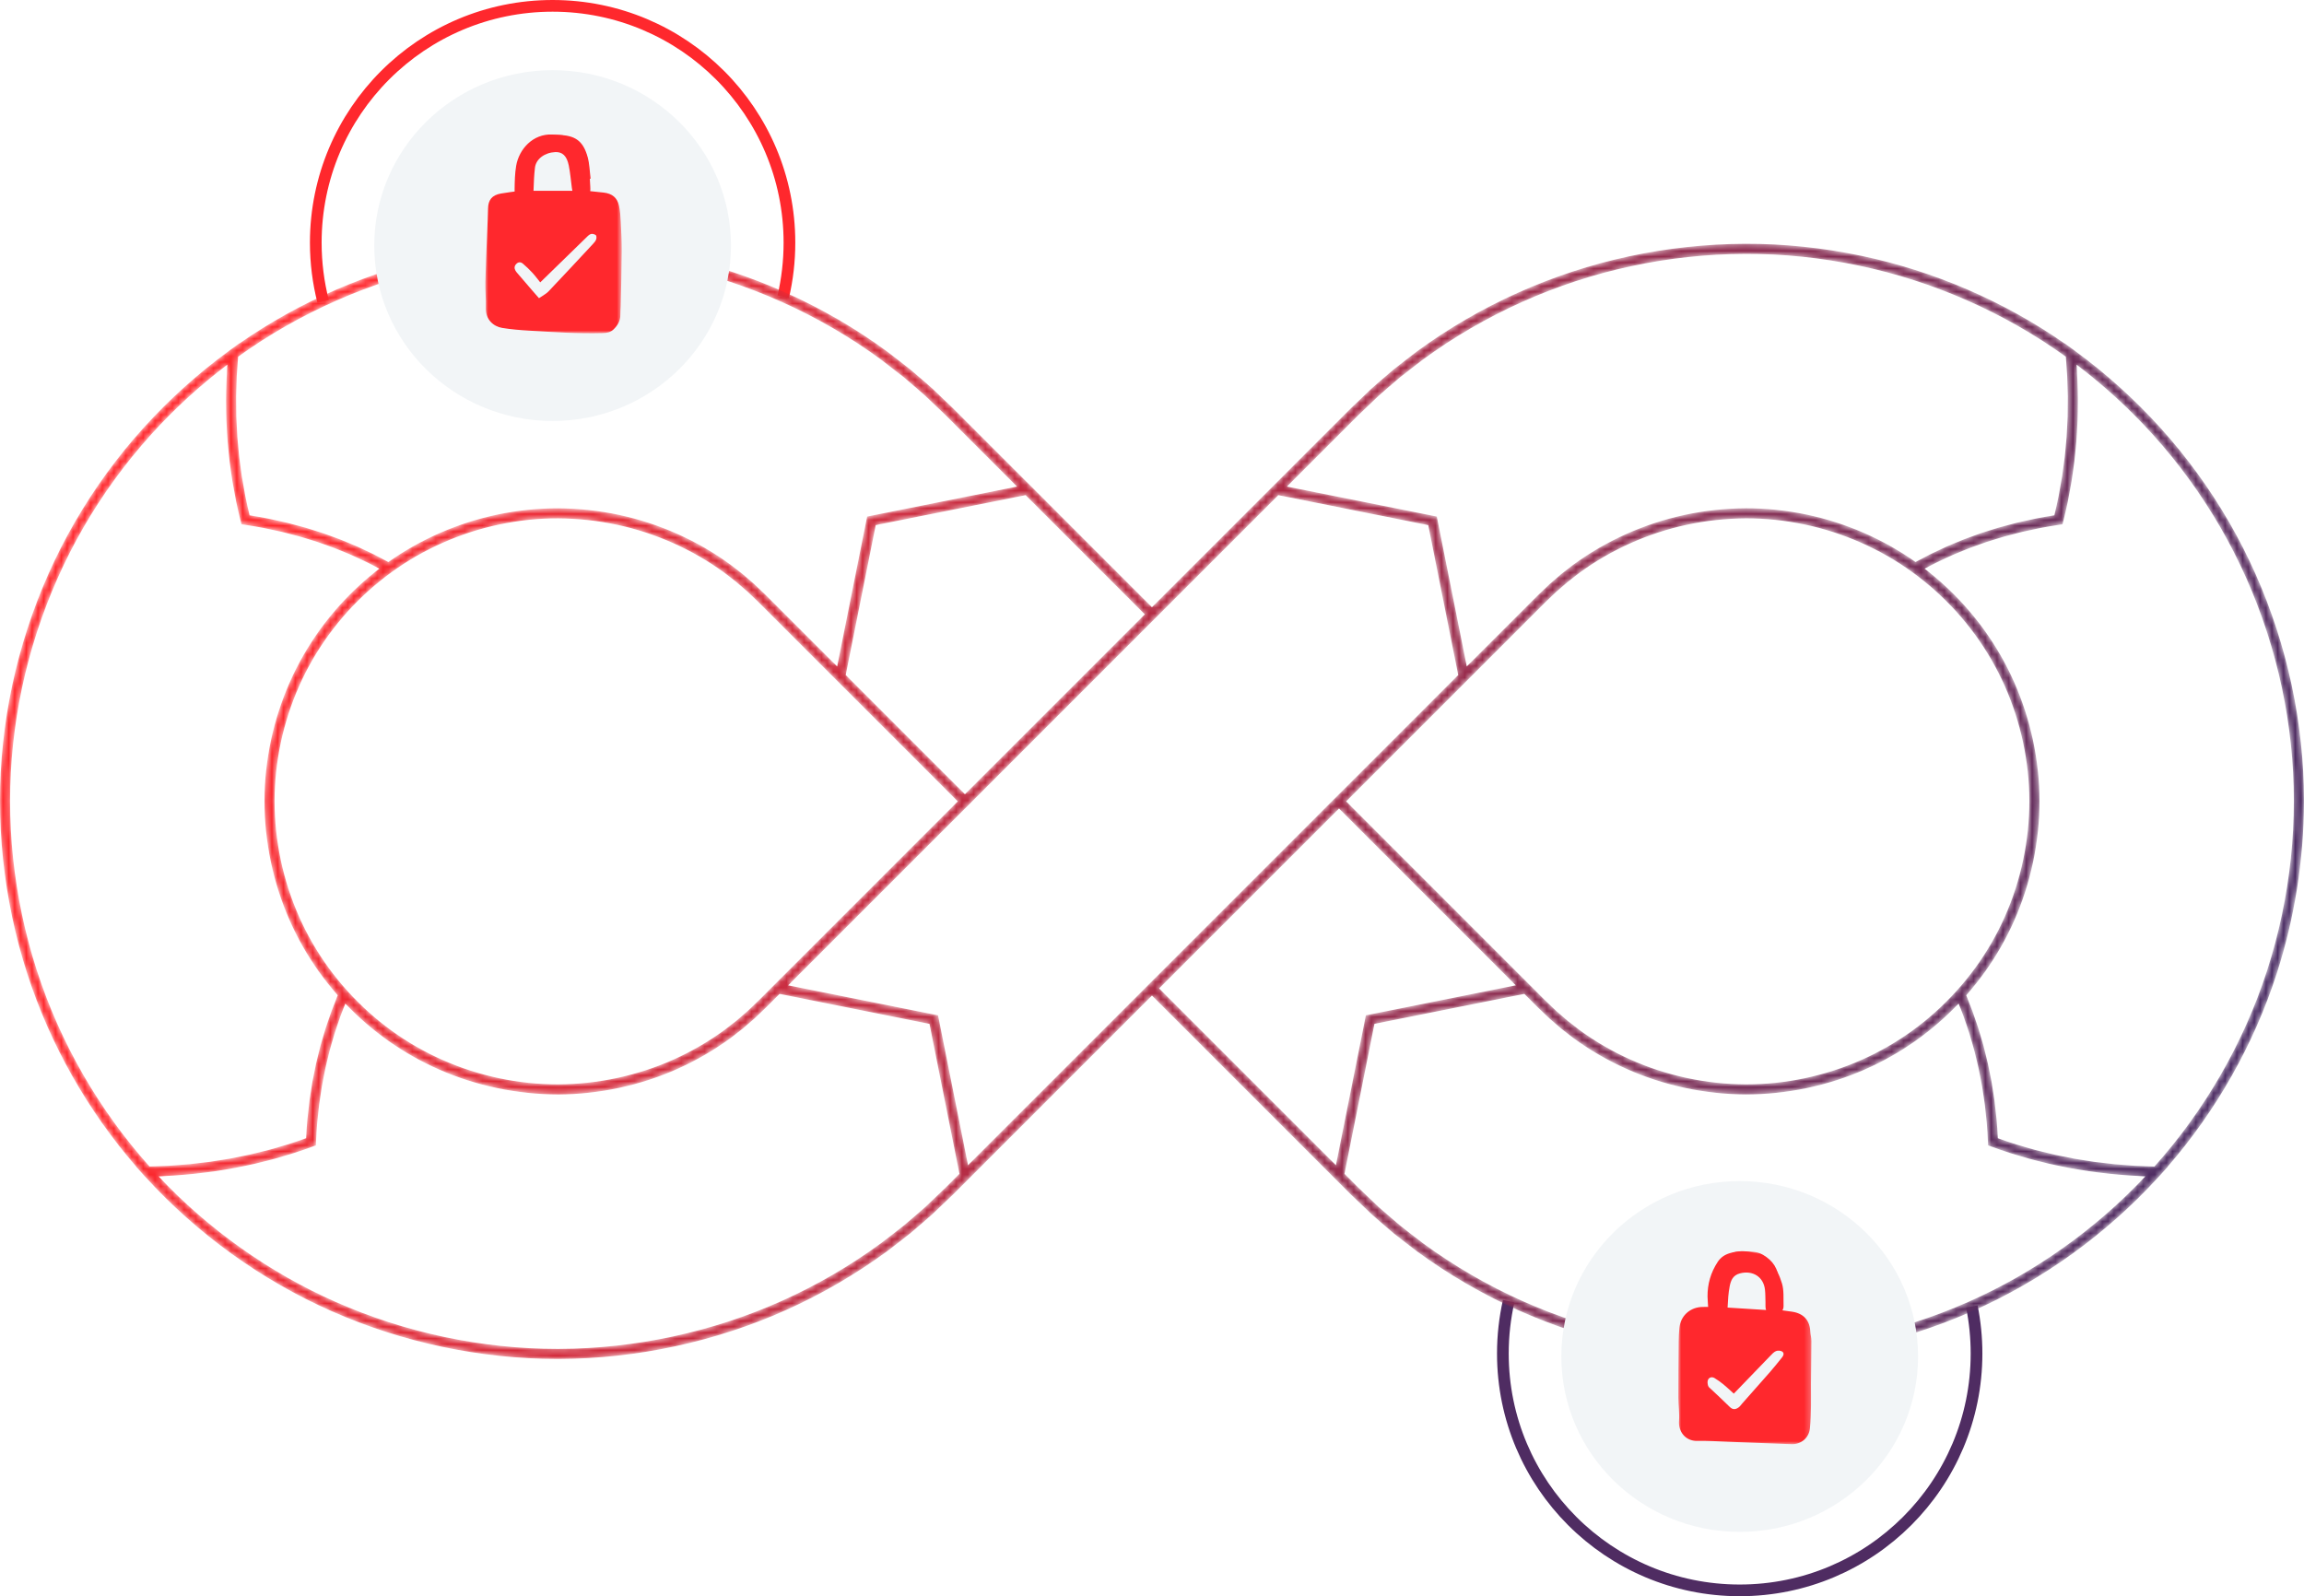 <svg height="273" viewBox="0 0 394 273" width="394" xmlns="http://www.w3.org/2000/svg" xmlns:xlink="http://www.w3.org/1999/xlink"><linearGradient id="a" x1="5.803%" x2="96.534%" y1="38.254%" y2="62.368%"><stop offset="0" stop-color="#ff282d"/><stop offset="1" stop-color="#362d69"/></linearGradient><mask id="b" fill="#fff"><path d="m75.737 2.325c-12.426 2.598-24.421 7.779-34.815 15.014l.003-.031-1.528 1.108c-.003.003-.007.005-.009.007l-.315.23-.001.007c-5.238 3.832-10.118 8.227-14.503 13.076-4.471 4.946-8.427 10.377-11.76 16.142-6.646 11.472-10.893 24.541-12.283 37.791-1.408 13.09.027 26.737 4.148 39.465 3.899 12.063 10.335 23.434 18.657 33.007l-.029.001 1.266 1.403c.002.002.003.004.004.006l.259.285h.006c8.879 9.758 19.894 17.705 31.883 22.994 12.075 5.347 25.427 8.171 38.628 8.171h.227c13.307-.043 26.73-2.932 38.816-8.355 6.089-2.726 11.904-6.108 17.301-10.062 1.318-1.002 2.63-2.017 3.953-3.065l.594-.505c1.062-.906 2.125-1.811 3.185-2.756l3.531-3.369 1.529-1.528 1.413-1.414.049-.048 31.049-31.054 31.05 31.054 3.002 3.003 3.539 3.374c1.05.936 2.123 1.851 3.195 2.764l.588.5c1.3 1.027 2.611 2.042 3.942 3.053 5.383 3.945 11.199 7.327 17.287 10.052 12.086 5.423 25.509 8.312 38.818 8.355h.227c13.2 0 26.552-2.824 38.626-8.171 11.991-5.289 23.005-13.236 31.885-22.994h.006l.258-.285c.002-.002.003-.004.005-.006l1.266-1.403-.029-.001c8.321-9.573 14.758-20.944 18.656-33.006 3.069-9.477 4.649-19.461 4.675-29.347v-.493c-.009-3.227-.183-6.442-.526-9.624-1.39-13.253-5.637-26.322-12.283-37.793-3.334-5.766-7.29-11.197-11.76-16.143-4.388-4.849-9.266-9.245-14.502-13.075l-.001-.007-.315-.23c-.004-.002-.007-.004-.01-.007l-1.528-1.108.003.031c-10.395-7.234-22.388-12.416-34.816-15.014-6.575-1.377-13.248-2.071-19.839-2.046-6.657.027-13.328.747-19.826 2.143-13.03 2.785-25.574 8.41-36.289 16.275-1.319 1.003-2.63 2.018-3.954 3.065l-.563.479c-1.072.914-2.145 1.828-3.215 2.782l-3.531 3.369-13.001 13.003-1.462 1.462-19.58 19.581-21.037-21.046-.004.001-13.011-13.011-3.538-3.375c-1.04-.927-2.103-1.833-3.165-2.738l-.618-.526c-1.299-1.027-2.611-2.042-3.941-3.054-10.703-7.855-23.249-13.48-36.276-16.265-6.5-1.396-13.171-2.116-19.828-2.143-.2 0-.399 0-.598 0-6.398 0-12.864.71-19.241 2.046zm169.965 44.603-25.639-5.129 12.178-12.18 3.49-3.329c1.041-.928 2.104-1.833 3.167-2.739l.539-.459c1.29-1.021 2.594-2.029 3.892-3.016 10.509-7.714 22.825-13.236 35.619-15.971 6.383-1.371 12.935-2.079 19.473-2.103 6.425-.037 13.022.655 19.48 2.008 12.676 2.65 24.897 8.031 35.369 15.573.047.545.081 1.087.119 1.632.04.564.087 1.13.115 1.691.031.613.041 1.223.059 1.833.017.552.043 1.106.048 1.656.007.615-.009 1.227-.015 1.839-.006.541-.002 1.085-.019 1.625-.018.619-.058 1.235-.09 1.851-.028.529-.045 1.061-.083 1.587-.045.623-.112 1.242-.17 1.862-.048.515-.086 1.033-.145 1.546-.072.64-.168 1.273-.255 1.909-.067.488-.123.978-.199 1.465-.11.702-.244 1.397-.372 2.095-.077.414-.139.83-.223 1.242-.221 1.106-.465 2.205-.732 3.298-1.089.169-2.167.36-3.235.573-.378.075-.748.166-1.122.247-.686.147-1.375.289-2.051.454-.436.106-.864.23-1.296.344-.606.158-1.213.311-1.811.484-.452.131-.895.28-1.341.419-.568.176-1.138.347-1.699.537-.45.152-.89.323-1.337.484-.545.197-1.093.389-1.631.598-.446.175-.884.365-1.327.548-.523.217-1.05.429-1.567.658-.44.196-.873.408-1.308.613-.505.237-1.013.47-1.51.718-.433.216-.856.448-1.283.673-.405.215-.818.418-1.217.641-5.518-3.907-11.934-6.705-18.595-8.105-3.494-.733-7.038-1.1-10.46-1.084-3.51.018-7.026.4-10.449 1.137-6.836 1.466-13.408 4.408-19.026 8.523l-2.078 1.612-1.993 1.723-1.955 1.866-12.19 12.191zm-180.505 7.138c-.427-.225-.849-.457-1.282-.673-.497-.249-1.004-.481-1.51-.718-.436-.205-.867-.416-1.308-.613-.516-.229-1.043-.441-1.567-.657-.443-.183-.88-.374-1.327-.549-.538-.209-1.086-.4-1.63-.598-.446-.161-.887-.33-1.339-.484-.56-.19-1.131-.36-1.699-.537-.447-.139-.889-.288-1.34-.419-.596-.173-1.204-.325-1.809-.484-.433-.114-.86-.239-1.297-.345-.676-.165-1.364-.307-2.048-.453-.376-.081-.746-.173-1.124-.248-1.068-.213-2.147-.404-3.235-.573-.268-1.093-.512-2.192-.734-3.299-.078-.393-.139-.791-.212-1.185-.132-.718-.269-1.433-.382-2.154-.073-.468-.126-.94-.191-1.41-.09-.654-.188-1.305-.263-1.963-.057-.505-.094-1.015-.142-1.524-.058-.627-.126-1.253-.171-1.882-.038-.527-.055-1.057-.082-1.587-.033-.616-.074-1.232-.093-1.851-.015-.538-.011-1.079-.017-1.618-.007-.616-.022-1.229-.015-1.847.005-.548.031-1.1.047-1.65.018-.612.028-1.223.059-1.837.029-.564.077-1.131.117-1.697.038-.541.071-1.083.118-1.627 10.473-7.542 22.694-12.923 35.368-15.574 6.458-1.352 13.019-2.033 19.48-2.007 6.539.024 13.091.732 19.474 2.104 12.794 2.734 25.11 8.256 35.607 15.961 1.31.996 2.613 2.004 3.879 3.004l.594.507c1.053.896 2.106 1.794 3.118 2.696l3.496 3.335 12.189 12.19-25.635 5.129v.001h-.003l-5.128 25.642-12.205-12.205-1.972-1.881-1.998-1.724-2.061-1.597c-5.599-4.1-12.172-7.044-19.006-8.509-3.425-.736-6.941-1.118-10.451-1.137-.062-.001-.122-.001-.184-.001-3.386 0-6.843.365-10.276 1.085-6.659 1.4-13.076 4.198-18.594 8.105-.399-.223-.812-.426-1.218-.641zm301.493 103.965c-.542-.022-1.087-.035-1.627-.066-.644-.038-1.283-.096-1.924-.147-.526-.041-1.055-.074-1.576-.125-.649-.063-1.288-.147-1.931-.225-.507-.061-1.019-.113-1.524-.182-.65-.089-1.292-.201-1.938-.305-.489-.079-.981-.148-1.466-.236-.659-.119-1.308-.26-1.961-.393-.463-.095-.931-.179-1.39-.281-.68-.151-1.351-.327-2.024-.495-.423-.106-.852-.2-1.271-.314-.74-.197-1.469-.419-2.201-.638-.344-.103-.694-.194-1.037-.302-1.069-.336-2.128-.693-3.176-1.073-.052-1.089-.126-2.172-.223-3.249-.031-.345-.078-.686-.114-1.03-.075-.727-.148-1.455-.243-2.177-.056-.418-.131-.831-.193-1.248-.096-.639-.187-1.28-.299-1.915-.08-.447-.177-.887-.264-1.331-.118-.597-.229-1.195-.361-1.787-.102-.458-.222-.909-.333-1.362-.139-.57-.273-1.143-.425-1.708-.125-.46-.267-.914-.4-1.371-.162-.551-.317-1.104-.491-1.648-.145-.459-.309-.91-.465-1.365-.183-.535-.361-1.074-.558-1.603-.167-.453-.351-.898-.527-1.346-.172-.436-.332-.877-.514-1.309 4.553-5.149 7.937-11.079 10.061-17.632 2.182-6.756 2.938-13.946 2.184-20.789-.739-6.968-2.964-13.823-6.436-19.826-1.748-3.028-3.826-5.881-6.176-8.483-2.069-2.286-4.335-4.376-6.747-6.226.281-.151.561-.305.845-.452.409-.213.819-.425 1.234-.63.501-.247 1.007-.484 1.518-.719.419-.193.837-.388 1.261-.572.52-.227 1.044-.441 1.571-.655.427-.174.852-.348 1.284-.514.539-.206 1.087-.397 1.633-.591.43-.152.858-.309 1.292-.453.567-.188 1.142-.36 1.717-.534.426-.129.848-.265 1.278-.386.606-.171 1.222-.324 1.837-.481.408-.104.813-.217 1.226-.314.687-.162 1.385-.304 2.081-.448.35-.071.694-.153 1.046-.221 1.054-.201 2.117-.384 3.191-.542l.568-.084.14-.556c.28-1.11.535-2.228.768-3.351.077-.371.139-.745.21-1.117.146-.756.292-1.512.418-2.273.074-.451.132-.904.199-1.357.101-.689.202-1.377.286-2.069.059-.486.103-.975.154-1.463.069-.665.138-1.331.191-1.999.04-.508.066-1.016.098-1.524.04-.656.078-1.311.103-1.97.019-.52.029-1.042.04-1.562.012-.652.022-1.305.02-1.96-.002-.528-.01-1.058-.022-1.587-.014-.654-.034-1.308-.061-1.964-.023-.533-.052-1.066-.084-1.6-.02-.318-.028-.635-.05-.954 4.687 3.547 9.064 7.56 13.036 11.949 4.388 4.856 8.273 10.188 11.546 15.85 6.525 11.265 10.696 24.096 12.061 37.113 1.383 12.852-.026 26.252-4.074 38.752-3.975 12.3-10.634 23.872-19.266 33.49-.577-.014-1.15-.04-1.724-.064zm-360.378-33.426c-4.048-12.499-5.457-25.899-4.074-38.753 1.365-13.015 5.536-25.847 12.061-37.113 3.272-5.661 7.157-10.993 11.546-15.85 3.969-4.388 8.349-8.401 13.036-11.949-.023.317-.031.633-.05.95-.033.537-.061 1.073-.084 1.609-.028.654-.047 1.305-.061 1.957-.011.531-.021 1.061-.022 1.59-.002.655.008 1.307.021 1.959.01.521.019 1.044.04 1.564.024.658.063 1.313.102 1.969.031.508.059 1.016.1 1.524.052.668.121 1.334.19 1.999.051.488.095.977.153 1.463.084.693.187 1.382.288 2.072.065.452.124.904.198 1.353.124.76.27 1.513.416 2.267.071.374.133.752.211 1.124.233 1.123.489 2.24.769 3.35l.14.556.568.084c1.074.158 2.137.341 3.191.542.352.068.697.15 1.046.221.696.145 1.394.286 2.081.448.412.097.818.21 1.228.314.614.157 1.228.31 1.835.481.43.121.853.257 1.279.386.574.175 1.149.346 1.715.534.435.144.863.3 1.293.453.547.194 1.093.385 1.633.591.432.166.858.342 1.285.515.525.213 1.05.427 1.568.653.425.185.844.38 1.264.574.508.235 1.016.471 1.517.718.414.205.824.417 1.234.63.284.147.564.3.845.452-2.412 1.851-4.678 3.94-6.748 6.227-2.349 2.6-4.426 5.454-6.175 8.481-3.471 6.004-5.698 12.859-6.436 19.823-.754 6.848.001 14.037 2.185 20.793 2.122 6.553 5.506 12.483 10.059 17.632-.181.434-.342.875-.513 1.311-.177.447-.36.891-.526 1.343-.199.535-.379 1.079-.565 1.62-.153.448-.313.892-.458 1.345-.177.554-.336 1.117-.5 1.678-.13.447-.269.89-.391 1.341-.157.576-.292 1.159-.434 1.741-.108.442-.225.883-.325 1.33-.135.602-.248 1.211-.367 1.819-.086.434-.182.863-.259 1.3-.114.644-.206 1.294-.303 1.943-.061.408-.134.811-.188 1.221-.096.724-.169 1.456-.244 2.186-.036.342-.083.68-.114 1.022-.096 1.076-.172 2.16-.223 3.249-1.049.379-2.108.736-3.177 1.073-.342.108-.693.199-1.038.302-.73.219-1.459.441-2.2.638-.42.114-.847.208-1.271.314-.674.168-1.345.343-2.024.495-.46.102-.927.187-1.39.281-.653.133-1.303.274-1.962.393-.484.088-.977.156-1.465.236-.644.103-1.287.216-1.938.305-.505.07-1.016.121-1.524.182-.643.077-1.283.161-1.93.225-.523.051-1.051.083-1.577.125-.64.052-1.277.109-1.924.147-.539.031-1.083.045-1.626.066-.574.023-1.147.05-1.724.064-8.632-9.618-15.291-21.19-19.266-33.49zm138.311-50.572.484-2.427 4.645-23.216 25.641-5.129 20.384 20.392-30.766 30.77zm53.587-10.379 20.39-20.391 25.64 5.128 5.127 25.643-20.386 20.389-.001-.001-33.204 33.206.001.002-30.239 30.243-5.128-25.642-25.639-5.129 30.239-30.243.003.003zm-122.477 76.239c-6.217-2.742-11.712-6.725-16.333-11.836-4.575-5.061-7.962-10.922-10.066-17.418-2.109-6.526-2.839-13.467-2.11-20.078.713-6.729 2.862-13.35 6.214-19.146 1.689-2.923 3.695-5.679 5.962-8.189 2.299-2.54 4.848-4.83 7.576-6.805l.003-.002c5.423-3.933 11.78-6.744 18.383-8.133 3.377-.708 6.739-1.074 10.099-1.047 3.392.017 6.789.386 10.097 1.097 6.6 1.417 12.945 4.258 18.332 8.202l2.007 1.555 1.93 1.666 1.926 1.838 14.464 14.465v-.001l19.578 19.58-31.05 31.055-1.462 1.463-1.514 1.513-1.909 1.825-1.927 1.666-2.023 1.568c-2.721 1.99-5.66 3.697-8.736 5.073-6.122 2.744-12.938 4.209-19.709 4.24h-.097c-6.707 0-13.494-1.433-19.633-4.15zm154.465-44.254 19.783-19.787 14.241-14.242 1.909-1.823 1.927-1.667 2.023-1.569c5.404-3.958 11.75-6.799 18.351-8.216 3.308-.711 6.704-1.08 10.095-1.098 3.327-.021 6.723.341 10.099 1.048 6.604 1.389 12.962 4.2 18.383 8.133l.004.002c2.728 1.975 5.276 4.265 7.575 6.805 2.269 2.511 4.274 5.266 5.962 8.189 3.352 5.796 5.501 12.417 6.215 19.15.727 6.608-.003 13.549-2.111 20.074-2.104 6.493-5.488 12.35-10.059 17.411l-.007.008c-4.621 5.112-10.117 9.094-16.333 11.836-6.139 2.716-12.925 4.15-19.631 4.15h-.097c-6.774-.031-13.59-1.496-19.712-4.241-3.075-1.375-6.015-3.082-8.716-5.057l-2.008-1.555-1.93-1.667-1.927-1.837-2.99-2.991h-.001zm-31.987 31.99 30.771-30.773 30.235 30.244-17.949 3.592-7.689 1.537v.001h-.003l-2.899 14.513-2.225 11.129zm100.209 61.651c-13.069-.042-26.25-2.879-38.119-8.204-5.978-2.677-11.688-5.998-16.962-9.861-1.309-.996-2.613-2.004-3.879-3.005l-.563-.48c-1.062-.905-2.126-1.81-3.148-2.721l-3.498-3.335-2.337-2.338 2.886-14.443 2.24-11.201 10.038-2.008 15.602-3.121 2.355 2.355 1.973 1.88 1.997 1.723 2.062 1.599c2.818 2.061 5.863 3.829 9.048 5.253 6.339 2.841 13.396 4.359 20.409 4.39 7-.002 14.044-1.471 20.43-4.296 6.025-2.659 11.396-6.441 15.981-11.254.121.3.243.598.36.899.169.437.338.874.498 1.315.192.528.372 1.06.551 1.594.149.441.298.884.437 1.33.169.542.327 1.089.483 1.637.127.445.256.889.375 1.337.148.559.281 1.125.415 1.691.105.444.216.887.311 1.334.126.583.237 1.172.348 1.759.083.437.173.872.248 1.313.106.619.193 1.242.282 1.865.059.418.127.832.181 1.251.088.697.155 1.4.223 2.103.034.353.078.701.108 1.054.088 1.06.154 2.126.196 3.198l.023.573.538.2c1.063.395 2.139.764 3.223 1.113.356.115.72.215 1.078.325.732.225 1.464.45 2.205.654.438.121.883.227 1.325.341.67.174 1.34.348 2.018.504.477.111.961.207 1.442.31.651.138 1.302.277 1.958.4.502.096 1.009.178 1.514.263.645.109 1.29.218 1.939.312.521.076 1.046.143 1.571.209.643.082 1.287.162 1.934.23.535.057 1.074.105 1.611.152.646.056 1.292.108 1.942.15.548.037 1.096.067 1.647.093.319.015.635.042.954.054-8.536 9.082-18.975 16.486-30.297 21.479-11.858 5.253-24.99 8.025-37.931 8.025-.074 0-.147 0-.221-.001zm-182.545-47.907c3.186-1.425 6.231-3.193 9.068-5.268l2.078-1.612 1.993-1.723 1.955-1.867 2.34-2.339 25.64 5.128 5.128 25.643-2.328 2.328-3.49 3.33c-1.031.919-2.084 1.816-3.137 2.713l-.57.486c-1.29 1.021-2.593 2.029-3.89 3.016-5.285 3.872-10.996 7.193-16.974 9.87-11.869 5.325-25.05 8.161-38.118 8.204-.075 0-.148.001-.223.001-12.962 0-26.074-2.773-37.932-8.025-11.321-4.993-21.758-12.397-30.295-21.479.321-.012.636-.039.955-.054.551-.026 1.099-.056 1.645-.093.65-.042 1.298-.094 1.942-.15.539-.047 1.077-.096 1.611-.152.648-.068 1.292-.147 1.935-.23.525-.066 1.05-.133 1.57-.209.65-.095 1.296-.203 1.938-.312.506-.085 1.013-.168 1.516-.263.656-.123 1.308-.262 1.958-.4.481-.102.963-.199 1.442-.31.677-.157 1.347-.33 2.017-.504.441-.114.887-.219 1.326-.341.74-.204 1.47-.428 2.201-.653.36-.11.725-.211 1.083-.326 1.084-.349 2.159-.718 3.222-1.113l.539-.2.022-.573c.043-1.072.11-2.139.197-3.198.029-.351.073-.696.107-1.045.069-.706.135-1.414.224-2.114.052-.415.12-.824.18-1.238.089-.627.177-1.255.283-1.876.075-.44.163-.872.246-1.309.113-.588.223-1.179.348-1.764.097-.446.206-.887.311-1.329.135-.567.269-1.134.417-1.695.117-.447.247-.89.372-1.334.157-.548.315-1.097.484-1.641.14-.445.289-.886.436-1.328.179-.533.36-1.065.551-1.593.161-.442.33-.88.5-1.317.116-.3.237-.598.358-.897 4.585 4.813 9.956 8.595 15.981 11.254 6.387 2.825 13.431 4.279 20.431 4.296 7.012-.031 14.069-1.55 20.407-4.39z" fill="#fff" fill-rule="evenodd"/></mask><mask id="c" fill="#fff"><path d="m0 0h23.325v33.999h-23.325z" fill="#fff" fill-rule="evenodd"/></mask><mask id="d" fill="#fff"><path d="m0 .003h22.77v32.997h-22.77z" fill="#fff" fill-rule="evenodd"/></mask><g fill="none" fill-rule="evenodd" transform="translate(0 1)"><path d="m133.937 49.757c.695-2.973 1.063-6.072 1.063-9.257 0-22.368-18.132-40.5-40.5-40.5-22.368 0-40.5 18.132-40.5 40.5 0 3.469.436 6.837 1.257 10.05" stroke="#ff282d" stroke-width="2"/><path d="m257.994 221.542c-.651 2.882-.994 5.88-.994 8.958 0 22.368 18.132 40.5 40.5 40.5s40.5-18.132 40.5-40.5c0-2.758-.276-5.452-.801-8.056" stroke="#4f2c62" stroke-width="2"/><path d="m75.737 2.325c-12.426 2.598-24.421 7.779-34.815 15.014l.003-.031-1.528 1.108c-.003.003-.007.005-.009.007l-.315.23-.001.007c-5.238 3.832-10.118 8.227-14.503 13.076-4.471 4.946-8.427 10.377-11.76 16.142-6.646 11.472-10.893 24.541-12.283 37.791-1.408 13.09.027 26.737 4.148 39.465 3.899 12.063 10.335 23.434 18.657 33.007l-.029.001 1.266 1.403c.002.002.003.004.004.006l.259.285h.006c8.879 9.758 19.894 17.705 31.883 22.994 12.075 5.347 25.427 8.171 38.628 8.171h.227c13.307-.043 26.73-2.932 38.816-8.355 6.089-2.726 11.904-6.108 17.301-10.062 1.318-1.002 2.63-2.017 3.953-3.065l.594-.505c1.062-.906 2.125-1.811 3.185-2.756l3.531-3.369 1.529-1.528 1.413-1.414.049-.048 31.049-31.054 31.05 31.054 3.002 3.003 3.539 3.374c1.05.936 2.123 1.851 3.195 2.764l.588.5c1.3 1.027 2.611 2.042 3.942 3.053 5.383 3.945 11.199 7.327 17.287 10.052 12.086 5.423 25.509 8.312 38.818 8.355h.227c13.2 0 26.552-2.824 38.626-8.171 11.991-5.289 23.005-13.236 31.885-22.994h.006l.258-.285c.002-.002.003-.004.005-.006l1.266-1.403-.029-.001c8.321-9.573 14.758-20.944 18.656-33.006 3.069-9.477 4.649-19.461 4.675-29.347v-.493c-.009-3.227-.183-6.442-.526-9.624-1.39-13.253-5.637-26.322-12.283-37.793-3.334-5.766-7.29-11.197-11.76-16.143-4.388-4.849-9.266-9.245-14.502-13.075l-.001-.007-.315-.23c-.004-.002-.007-.004-.01-.007l-1.528-1.108.003.031c-10.395-7.234-22.388-12.416-34.816-15.014-6.575-1.377-13.248-2.071-19.839-2.046-6.657.027-13.328.747-19.826 2.143-13.03 2.785-25.574 8.41-36.289 16.275-1.319 1.003-2.63 2.018-3.954 3.065l-.563.479c-1.072.914-2.145 1.828-3.215 2.782l-3.531 3.369-13.001 13.003-1.462 1.462-19.58 19.581-21.037-21.046-.004.001-13.011-13.011-3.538-3.375c-1.04-.927-2.103-1.833-3.165-2.738l-.618-.526c-1.299-1.027-2.611-2.042-3.941-3.054-10.703-7.855-23.249-13.48-36.276-16.265-6.5-1.396-13.171-2.116-19.828-2.143-.2 0-.399 0-.598 0-6.398 0-12.864.71-19.241 2.046zm169.965 44.603-25.639-5.129 12.178-12.18 3.49-3.329c1.041-.928 2.104-1.833 3.167-2.739l.539-.459c1.29-1.021 2.594-2.029 3.892-3.016 10.509-7.714 22.825-13.236 35.619-15.971 6.383-1.371 12.935-2.079 19.473-2.103 6.425-.037 13.022.655 19.48 2.008 12.676 2.65 24.897 8.031 35.369 15.573.047.545.081 1.087.119 1.632.04.564.087 1.13.115 1.691.031.613.041 1.223.059 1.833.017.552.043 1.106.048 1.656.007.615-.009 1.227-.015 1.839-.006.541-.002 1.085-.019 1.625-.018.619-.058 1.235-.09 1.851-.028.529-.045 1.061-.083 1.587-.045.623-.112 1.242-.17 1.862-.048.515-.086 1.033-.145 1.546-.072.64-.168 1.273-.255 1.909-.067.488-.123.978-.199 1.465-.11.702-.244 1.397-.372 2.095-.077.414-.139.83-.223 1.242-.221 1.106-.465 2.205-.732 3.298-1.089.169-2.167.36-3.235.573-.378.075-.748.166-1.122.247-.686.147-1.375.289-2.051.454-.436.106-.864.23-1.296.344-.606.158-1.213.311-1.811.484-.452.131-.895.28-1.341.419-.568.176-1.138.347-1.699.537-.45.152-.89.323-1.337.484-.545.197-1.093.389-1.631.598-.446.175-.884.365-1.327.548-.523.217-1.05.429-1.567.658-.44.196-.873.408-1.308.613-.505.237-1.013.47-1.51.718-.433.216-.856.448-1.283.673-.405.215-.818.418-1.217.641-5.518-3.907-11.934-6.705-18.595-8.105-3.494-.733-7.038-1.1-10.46-1.084-3.51.018-7.026.4-10.449 1.137-6.836 1.466-13.408 4.408-19.026 8.523l-2.078 1.612-1.993 1.723-1.955 1.866-12.19 12.191zm-180.505 7.138c-.427-.225-.849-.457-1.282-.673-.497-.249-1.004-.481-1.51-.718-.436-.205-.867-.416-1.308-.613-.516-.229-1.043-.441-1.567-.657-.443-.183-.88-.374-1.327-.549-.538-.209-1.086-.4-1.63-.598-.446-.161-.887-.33-1.339-.484-.56-.19-1.131-.36-1.699-.537-.447-.139-.889-.288-1.34-.419-.596-.173-1.204-.325-1.809-.484-.433-.114-.86-.239-1.297-.345-.676-.165-1.364-.307-2.048-.453-.376-.081-.746-.173-1.124-.248-1.068-.213-2.147-.404-3.235-.573-.268-1.093-.512-2.192-.734-3.299-.078-.393-.139-.791-.212-1.185-.132-.718-.269-1.433-.382-2.154-.073-.468-.126-.94-.191-1.41-.09-.654-.188-1.305-.263-1.963-.057-.505-.094-1.015-.142-1.524-.058-.627-.126-1.253-.171-1.882-.038-.527-.055-1.057-.082-1.587-.033-.616-.074-1.232-.093-1.851-.015-.538-.011-1.079-.017-1.618-.007-.616-.022-1.229-.015-1.847.005-.548.031-1.1.047-1.65.018-.612.028-1.223.059-1.837.029-.564.077-1.131.117-1.697.038-.541.071-1.083.118-1.627 10.473-7.542 22.694-12.923 35.368-15.574 6.458-1.352 13.019-2.033 19.48-2.007 6.539.024 13.091.732 19.474 2.104 12.794 2.734 25.11 8.256 35.607 15.961 1.31.996 2.613 2.004 3.879 3.004l.594.507c1.053.896 2.106 1.794 3.118 2.696l3.496 3.335 12.189 12.19-25.635 5.129v.001h-.003l-5.128 25.642-12.205-12.205-1.972-1.881-1.998-1.724-2.061-1.597c-5.599-4.1-12.172-7.044-19.006-8.509-3.425-.736-6.941-1.118-10.451-1.137-.062-.001-.122-.001-.184-.001-3.386 0-6.843.365-10.276 1.085-6.659 1.4-13.076 4.198-18.594 8.105-.399-.223-.812-.426-1.218-.641zm301.493 103.965c-.542-.022-1.087-.035-1.627-.066-.644-.038-1.283-.096-1.924-.147-.526-.041-1.055-.074-1.576-.125-.649-.063-1.288-.147-1.931-.225-.507-.061-1.019-.113-1.524-.182-.65-.089-1.292-.201-1.938-.305-.489-.079-.981-.148-1.466-.236-.659-.119-1.308-.26-1.961-.393-.463-.095-.931-.179-1.39-.281-.68-.151-1.351-.327-2.024-.495-.423-.106-.852-.2-1.271-.314-.74-.197-1.469-.419-2.201-.638-.344-.103-.694-.194-1.037-.302-1.069-.336-2.128-.693-3.176-1.073-.052-1.089-.126-2.172-.223-3.249-.031-.345-.078-.686-.114-1.03-.075-.727-.148-1.455-.243-2.177-.056-.418-.131-.831-.193-1.248-.096-.639-.187-1.28-.299-1.915-.08-.447-.177-.887-.264-1.331-.118-.597-.229-1.195-.361-1.787-.102-.458-.222-.909-.333-1.362-.139-.57-.273-1.143-.425-1.708-.125-.46-.267-.914-.4-1.371-.162-.551-.317-1.104-.491-1.648-.145-.459-.309-.91-.465-1.365-.183-.535-.361-1.074-.558-1.603-.167-.453-.351-.898-.527-1.346-.172-.436-.332-.877-.514-1.309 4.553-5.149 7.937-11.079 10.061-17.632 2.182-6.756 2.938-13.946 2.184-20.789-.739-6.968-2.964-13.823-6.436-19.826-1.748-3.028-3.826-5.881-6.176-8.483-2.069-2.286-4.335-4.376-6.747-6.226.281-.151.561-.305.845-.452.409-.213.819-.425 1.234-.63.501-.247 1.007-.484 1.518-.719.419-.193.837-.388 1.261-.572.52-.227 1.044-.441 1.571-.655.427-.174.852-.348 1.284-.514.539-.206 1.087-.397 1.633-.591.43-.152.858-.309 1.292-.453.567-.188 1.142-.36 1.717-.534.426-.129.848-.265 1.278-.386.606-.171 1.222-.324 1.837-.481.408-.104.813-.217 1.226-.314.687-.162 1.385-.304 2.081-.448.35-.071.694-.153 1.046-.221 1.054-.201 2.117-.384 3.191-.542l.568-.084.14-.556c.28-1.11.535-2.228.768-3.351.077-.371.139-.745.21-1.117.146-.756.292-1.512.418-2.273.074-.451.132-.904.199-1.357.101-.689.202-1.377.286-2.069.059-.486.103-.975.154-1.463.069-.665.138-1.331.191-1.999.04-.508.066-1.016.098-1.524.04-.656.078-1.311.103-1.97.019-.52.029-1.042.04-1.562.012-.652.022-1.305.02-1.96-.002-.528-.01-1.058-.022-1.587-.014-.654-.034-1.308-.061-1.964-.023-.533-.052-1.066-.084-1.6-.02-.318-.028-.635-.05-.954 4.687 3.547 9.064 7.56 13.036 11.949 4.388 4.856 8.273 10.188 11.546 15.85 6.525 11.265 10.696 24.096 12.061 37.113 1.383 12.852-.026 26.252-4.074 38.752-3.975 12.3-10.634 23.872-19.266 33.49-.577-.014-1.15-.04-1.724-.064zm-360.378-33.426c-4.048-12.499-5.457-25.899-4.074-38.753 1.365-13.015 5.536-25.847 12.061-37.113 3.272-5.661 7.157-10.993 11.546-15.85 3.969-4.388 8.349-8.401 13.036-11.949-.023.317-.031.633-.05.95-.033.537-.061 1.073-.084 1.609-.028.654-.047 1.305-.061 1.957-.011.531-.021 1.061-.022 1.59-.002.655.008 1.307.021 1.959.01.521.019 1.044.04 1.564.024.658.063 1.313.102 1.969.031.508.059 1.016.1 1.524.052.668.121 1.334.19 1.999.051.488.095.977.153 1.463.084.693.187 1.382.288 2.072.065.452.124.904.198 1.353.124.76.27 1.513.416 2.267.071.374.133.752.211 1.124.233 1.123.489 2.24.769 3.35l.14.556.568.084c1.074.158 2.137.341 3.191.542.352.068.697.15 1.046.221.696.145 1.394.286 2.081.448.412.097.818.21 1.228.314.614.157 1.228.31 1.835.481.43.121.853.257 1.279.386.574.175 1.149.346 1.715.534.435.144.863.3 1.293.453.547.194 1.093.385 1.633.591.432.166.858.342 1.285.515.525.213 1.05.427 1.568.653.425.185.844.38 1.264.574.508.235 1.016.471 1.517.718.414.205.824.417 1.234.63.284.147.564.3.845.452-2.412 1.851-4.678 3.94-6.748 6.227-2.349 2.6-4.426 5.454-6.175 8.481-3.471 6.004-5.698 12.859-6.436 19.823-.754 6.848.001 14.037 2.185 20.793 2.122 6.553 5.506 12.483 10.059 17.632-.181.434-.342.875-.513 1.311-.177.447-.36.891-.526 1.343-.199.535-.379 1.079-.565 1.62-.153.448-.313.892-.458 1.345-.177.554-.336 1.117-.5 1.678-.13.447-.269.89-.391 1.341-.157.576-.292 1.159-.434 1.741-.108.442-.225.883-.325 1.33-.135.602-.248 1.211-.367 1.819-.086.434-.182.863-.259 1.3-.114.644-.206 1.294-.303 1.943-.061.408-.134.811-.188 1.221-.096.724-.169 1.456-.244 2.186-.036.342-.083.68-.114 1.022-.096 1.076-.172 2.16-.223 3.249-1.049.379-2.108.736-3.177 1.073-.342.108-.693.199-1.038.302-.73.219-1.459.441-2.2.638-.42.114-.847.208-1.271.314-.674.168-1.345.343-2.024.495-.46.102-.927.187-1.39.281-.653.133-1.303.274-1.962.393-.484.088-.977.156-1.465.236-.644.103-1.287.216-1.938.305-.505.07-1.016.121-1.524.182-.643.077-1.283.161-1.93.225-.523.051-1.051.083-1.577.125-.64.052-1.277.109-1.924.147-.539.031-1.083.045-1.626.066-.574.023-1.147.05-1.724.064-8.632-9.618-15.291-21.19-19.266-33.49zm138.311-50.572.484-2.427 4.645-23.216 25.641-5.129 20.384 20.392-30.766 30.77zm53.587-10.379 20.39-20.391 25.64 5.128 5.127 25.643-20.386 20.389-.001-.001-33.204 33.206.001.002-30.239 30.243-5.128-25.642-25.639-5.129 30.239-30.243.003.003zm-122.477 76.239c-6.217-2.742-11.712-6.725-16.333-11.836-4.575-5.061-7.962-10.922-10.066-17.418-2.109-6.526-2.839-13.467-2.11-20.078.713-6.729 2.862-13.35 6.214-19.146 1.689-2.923 3.695-5.679 5.962-8.189 2.299-2.54 4.848-4.83 7.576-6.805l.003-.002c5.423-3.933 11.78-6.744 18.383-8.133 3.377-.708 6.739-1.074 10.099-1.047 3.392.017 6.789.386 10.097 1.097 6.6 1.417 12.945 4.258 18.332 8.202l2.007 1.555 1.93 1.666 1.926 1.838 14.464 14.465v-.001l19.578 19.58-31.05 31.055-1.462 1.463-1.514 1.513-1.909 1.825-1.927 1.666-2.023 1.568c-2.721 1.99-5.66 3.697-8.736 5.073-6.122 2.744-12.938 4.209-19.709 4.24h-.097c-6.707 0-13.494-1.433-19.633-4.15zm154.465-44.254 19.783-19.787 14.241-14.242 1.909-1.823 1.927-1.667 2.023-1.569c5.404-3.958 11.75-6.799 18.351-8.216 3.308-.711 6.704-1.08 10.095-1.098 3.327-.021 6.723.341 10.099 1.048 6.604 1.389 12.962 4.2 18.383 8.133l.004.002c2.728 1.975 5.276 4.265 7.575 6.805 2.269 2.511 4.274 5.266 5.962 8.189 3.352 5.796 5.501 12.417 6.215 19.15.727 6.608-.003 13.549-2.111 20.074-2.104 6.493-5.488 12.35-10.059 17.411l-.007.008c-4.621 5.112-10.117 9.094-16.333 11.836-6.139 2.716-12.925 4.15-19.631 4.15h-.097c-6.774-.031-13.59-1.496-19.712-4.241-3.075-1.375-6.015-3.082-8.716-5.057l-2.008-1.555-1.93-1.667-1.927-1.837-2.99-2.991h-.001zm-31.987 31.99 30.771-30.773 30.235 30.244-17.949 3.592-7.689 1.537v.001h-.003l-2.899 14.513-2.225 11.129zm100.209 61.651c-13.069-.042-26.25-2.879-38.119-8.204-5.978-2.677-11.688-5.998-16.962-9.861-1.309-.996-2.613-2.004-3.879-3.005l-.563-.48c-1.062-.905-2.126-1.81-3.148-2.721l-3.498-3.335-2.337-2.338 2.886-14.443 2.24-11.201 10.038-2.008 15.602-3.121 2.355 2.355 1.973 1.88 1.997 1.723 2.062 1.599c2.818 2.061 5.863 3.829 9.048 5.253 6.339 2.841 13.396 4.359 20.409 4.39 7-.002 14.044-1.471 20.43-4.296 6.025-2.659 11.396-6.441 15.981-11.254.121.3.243.598.36.899.169.437.338.874.498 1.315.192.528.372 1.06.551 1.594.149.441.298.884.437 1.33.169.542.327 1.089.483 1.637.127.445.256.889.375 1.337.148.559.281 1.125.415 1.691.105.444.216.887.311 1.334.126.583.237 1.172.348 1.759.083.437.173.872.248 1.313.106.619.193 1.242.282 1.865.059.418.127.832.181 1.251.088.697.155 1.4.223 2.103.034.353.078.701.108 1.054.088 1.06.154 2.126.196 3.198l.023.573.538.2c1.063.395 2.139.764 3.223 1.113.356.115.72.215 1.078.325.732.225 1.464.45 2.205.654.438.121.883.227 1.325.341.67.174 1.34.348 2.018.504.477.111.961.207 1.442.31.651.138 1.302.277 1.958.4.502.096 1.009.178 1.514.263.645.109 1.29.218 1.939.312.521.076 1.046.143 1.571.209.643.082 1.287.162 1.934.23.535.057 1.074.105 1.611.152.646.056 1.292.108 1.942.15.548.037 1.096.067 1.647.093.319.015.635.042.954.054-8.536 9.082-18.975 16.486-30.297 21.479-11.858 5.253-24.99 8.025-37.931 8.025-.074 0-.147 0-.221-.001zm-182.545-47.907c3.186-1.425 6.231-3.193 9.068-5.268l2.078-1.612 1.993-1.723 1.955-1.867 2.34-2.339 25.64 5.128 5.128 25.643-2.328 2.328-3.49 3.33c-1.031.919-2.084 1.816-3.137 2.713l-.57.486c-1.29 1.021-2.593 2.029-3.89 3.016-5.285 3.872-10.996 7.193-16.974 9.87-11.869 5.325-25.05 8.161-38.118 8.204-.075 0-.148.001-.223.001-12.962 0-26.074-2.773-37.932-8.025-11.321-4.993-21.758-12.397-30.295-21.479.321-.012.636-.039.955-.054.551-.026 1.099-.056 1.645-.093.65-.042 1.298-.094 1.942-.15.539-.047 1.077-.096 1.611-.152.648-.068 1.292-.147 1.935-.23.525-.066 1.05-.133 1.57-.209.65-.095 1.296-.203 1.938-.312.506-.085 1.013-.168 1.516-.263.656-.123 1.308-.262 1.958-.4.481-.102.963-.199 1.442-.31.677-.157 1.347-.33 2.017-.504.441-.114.887-.219 1.326-.341.74-.204 1.47-.428 2.201-.653.36-.11.725-.211 1.083-.326 1.084-.349 2.159-.718 3.222-1.113l.539-.2.022-.573c.043-1.072.11-2.139.197-3.198.029-.351.073-.696.107-1.045.069-.706.135-1.414.224-2.114.052-.415.12-.824.18-1.238.089-.627.177-1.255.283-1.876.075-.44.163-.872.246-1.309.113-.588.223-1.179.348-1.764.097-.446.206-.887.311-1.329.135-.567.269-1.134.417-1.695.117-.447.247-.89.372-1.334.157-.548.315-1.097.484-1.641.14-.445.289-.886.436-1.328.179-.533.36-1.065.551-1.593.161-.442.33-.88.5-1.317.116-.3.237-.598.358-.897 4.585 4.813 9.956 8.595 15.981 11.254 6.387 2.825 13.431 4.279 20.431 4.296 7.012-.031 14.069-1.55 20.407-4.39z" fill="url(#a)" mask="url(#b)" transform="translate(0 40.419)"/><ellipse cx="94.5" cy="41" fill="#f2f5f7" rx="30.5" ry="30"/><g transform="translate(83 22)"><path d="m17.865 7.573c.023.43.04.86.073 1.289.099 1.334-.18 1.697-1.412 1.822-1.183.12-1.549-.202-1.732-1.545-.175-1.282-.273-2.579-.531-3.845-.335-1.649-1.104-2.339-2.315-2.282-1.807.085-3.286 1.175-3.466 2.667-.149 1.237-.196 2.487-.238 3.733-.047 1.339-.268 1.583-1.627 1.588-1.272.005-1.637-.308-1.616-1.623.022-1.341.042-2.701.268-4.018.49-2.857 2.868-5.506 6.179-5.353.578.027 1.155.068 1.731.113 2.376.182 3.609 1.185 4.313 3.747.327 1.187.348 2.457.508 3.691-.045.005-.09.011-.135.017" fill="#ff282d"/><path d="m16.145 9.632c0-1.352.022-2.637-.01-3.919-.014-.548-.061-1.121-.24-1.633-.173-.498-.442-1.034-.827-1.378-1.512-1.35-3.294-1.414-5.121-.791-1.538.524-2.347 1.757-2.393 3.382-.022.771-.101 1.541-.16 2.312-.05.653-.115 1.306.158 2.027zm-10.146-.008c0-1.179-.055-2.32.018-3.453.056-.875.211-1.755.428-2.606.43-1.687 1.568-2.706 3.237-3.201 2.484-.737 4.709-.412 6.582 1.482 1.002 1.014 1.32 2.296 1.365 3.649.045 1.363.01 2.728.01 4.167.799.084 1.713.169 2.625.28 1.413.172 2.275.856 2.582 2.215.201.887.259 1.813.307 2.725.09 1.694.182 3.392.171 5.089-.02 3.135-.112 6.27-.179 9.404-.01.48-.069.961-.059 1.44.022 1.041-.469 1.851-1.179 2.536-.501.481-1.148.602-1.856.621-4.184.12-8.349-.177-12.519-.421-1.563-.091-3.112-.212-4.653-.468-1.468-.244-2.865-1.403-2.795-3.431.051-1.474-.115-2.955-.081-4.429.069-2.923.212-5.844.321-8.765.048-1.254.112-2.507.133-3.76.025-1.504.674-2.323 2.199-2.596 1.092-.196 2.197-.316 3.341-.476z" fill="#ff282d" mask="url(#c)"/><path d="m9.172 28c-.49-.56-.83-.943-1.163-1.33-.802-.931-1.602-1.863-2.401-2.796-.153-.179-.323-.351-.44-.552-.233-.402-.246-.793.105-1.166.373-.395.789-.364 1.144-.065.575.485 1.119 1.013 1.63 1.565.475.514.889 1.085 1.337 1.639 2.633-2.567 5.198-5.073 7.77-7.572.268-.26.54-.573.871-.692.246-.088.662.02.87.195.139.117.127.537.036.764-.118.295-.361.553-.585.793-2.511 2.697-5.017 5.399-7.556 8.068-.405.425-.972.697-1.619 1.148" fill="#f2f5f7"/></g><ellipse cx="297.5" cy="231" fill="#f2f5f7" rx="30.5" ry="30"/><g transform="translate(287 213)"><path d="m5.001 7.782c-.022-2.158.542-4.129 1.738-5.957.514-.785 1.218-1.241 2.059-1.492 2.611-.779 5.036-.17 6.951 1.569.976.886 1.592 2.312 1.982 3.606.361 1.202.229 2.55.27 3.836.024.774-.487 1.219-1.168 1.491-.9.358-1.691-.037-1.877-.965-.075-.369-.032-.762-.046-1.144-.025-.716-.008-1.435-.087-2.145-.243-2.211-2.088-3.36-4.279-2.797-1.232.316-1.571 1.251-1.76 2.225-.225 1.164-.293 2.361-.351 3.549-.058 1.213-.166 1.36-1.449 1.406-.195.007-.389.038-.583.035-.859-.014-1.129-.214-1.248-1.072-.099-.709-.103-1.43-.15-2.146" fill="#ff282d"/><path d="m15.958 10.108c-.117-2.054-.188-3.918-.353-5.773-.038-.442-.336-.892-.605-1.276-1.572-2.248-6.005-2.267-7.345.899-.766 1.809-.401 3.669-.457 5.6 2.935.184 5.741.36 8.759.551m-10.198-.676c.076-1.614.16-3.156.216-4.7.091-2.5 2.718-4.825 4.754-4.726 1.293.063 2.595-.091 3.788.621 1.646.982 2.59 2.349 2.637 4.297.026 1.068.151 2.133.181 3.2.017.611-.067 1.225-.11 1.906.783.108 1.513.202 2.24.31 1.951.291 3.014 1.468 3.107 3.385.026.547.198 1.09.196 1.634-.007 2.463-.058 4.927-.08 7.391-.011 1.212.032 2.425.005 3.636-.031 1.321-.046 2.648-.193 3.959-.179 1.603-1.531 2.709-3.135 2.654-3.555-.124-7.11-.275-10.665-.408-1.814-.067-3.631-.193-5.444-.152-2.075.045-3.278-1.653-3.131-3.428.109-1.308-.124-2.641-.127-3.963-.006-3.204.027-6.41.06-9.615.009-.765.053-1.533.128-2.296.194-1.993 1.657-3.425 3.664-3.599.44-.038.888-.002 1.331-.019.207-.008.412-.062.577-.087" fill="#ff282d" mask="url(#d)"/><path d="m9.492 24.354c2.111-2.19 4.163-4.325 6.225-6.452.299-.308.606-.66.984-.822.292-.126.765-.101 1.038.059.406.239.279.674.017 1-.689.858-1.378 1.719-2.101 2.55-1.572 1.804-3.165 3.59-4.751 5.382-.19.215-.354.468-.582.633-.518.379-1.01.438-1.533-.086-1.014-1.015-2.08-1.98-3.119-2.97-.208-.197-.492-.386-.569-.631-.103-.325-.155-.759-.016-1.043.209-.427.685-.545 1.119-.279.528.324 1.038.683 1.516 1.076.62.51 1.2 1.069 1.773 1.583" fill="#f2f5f7"/></g></g></svg>